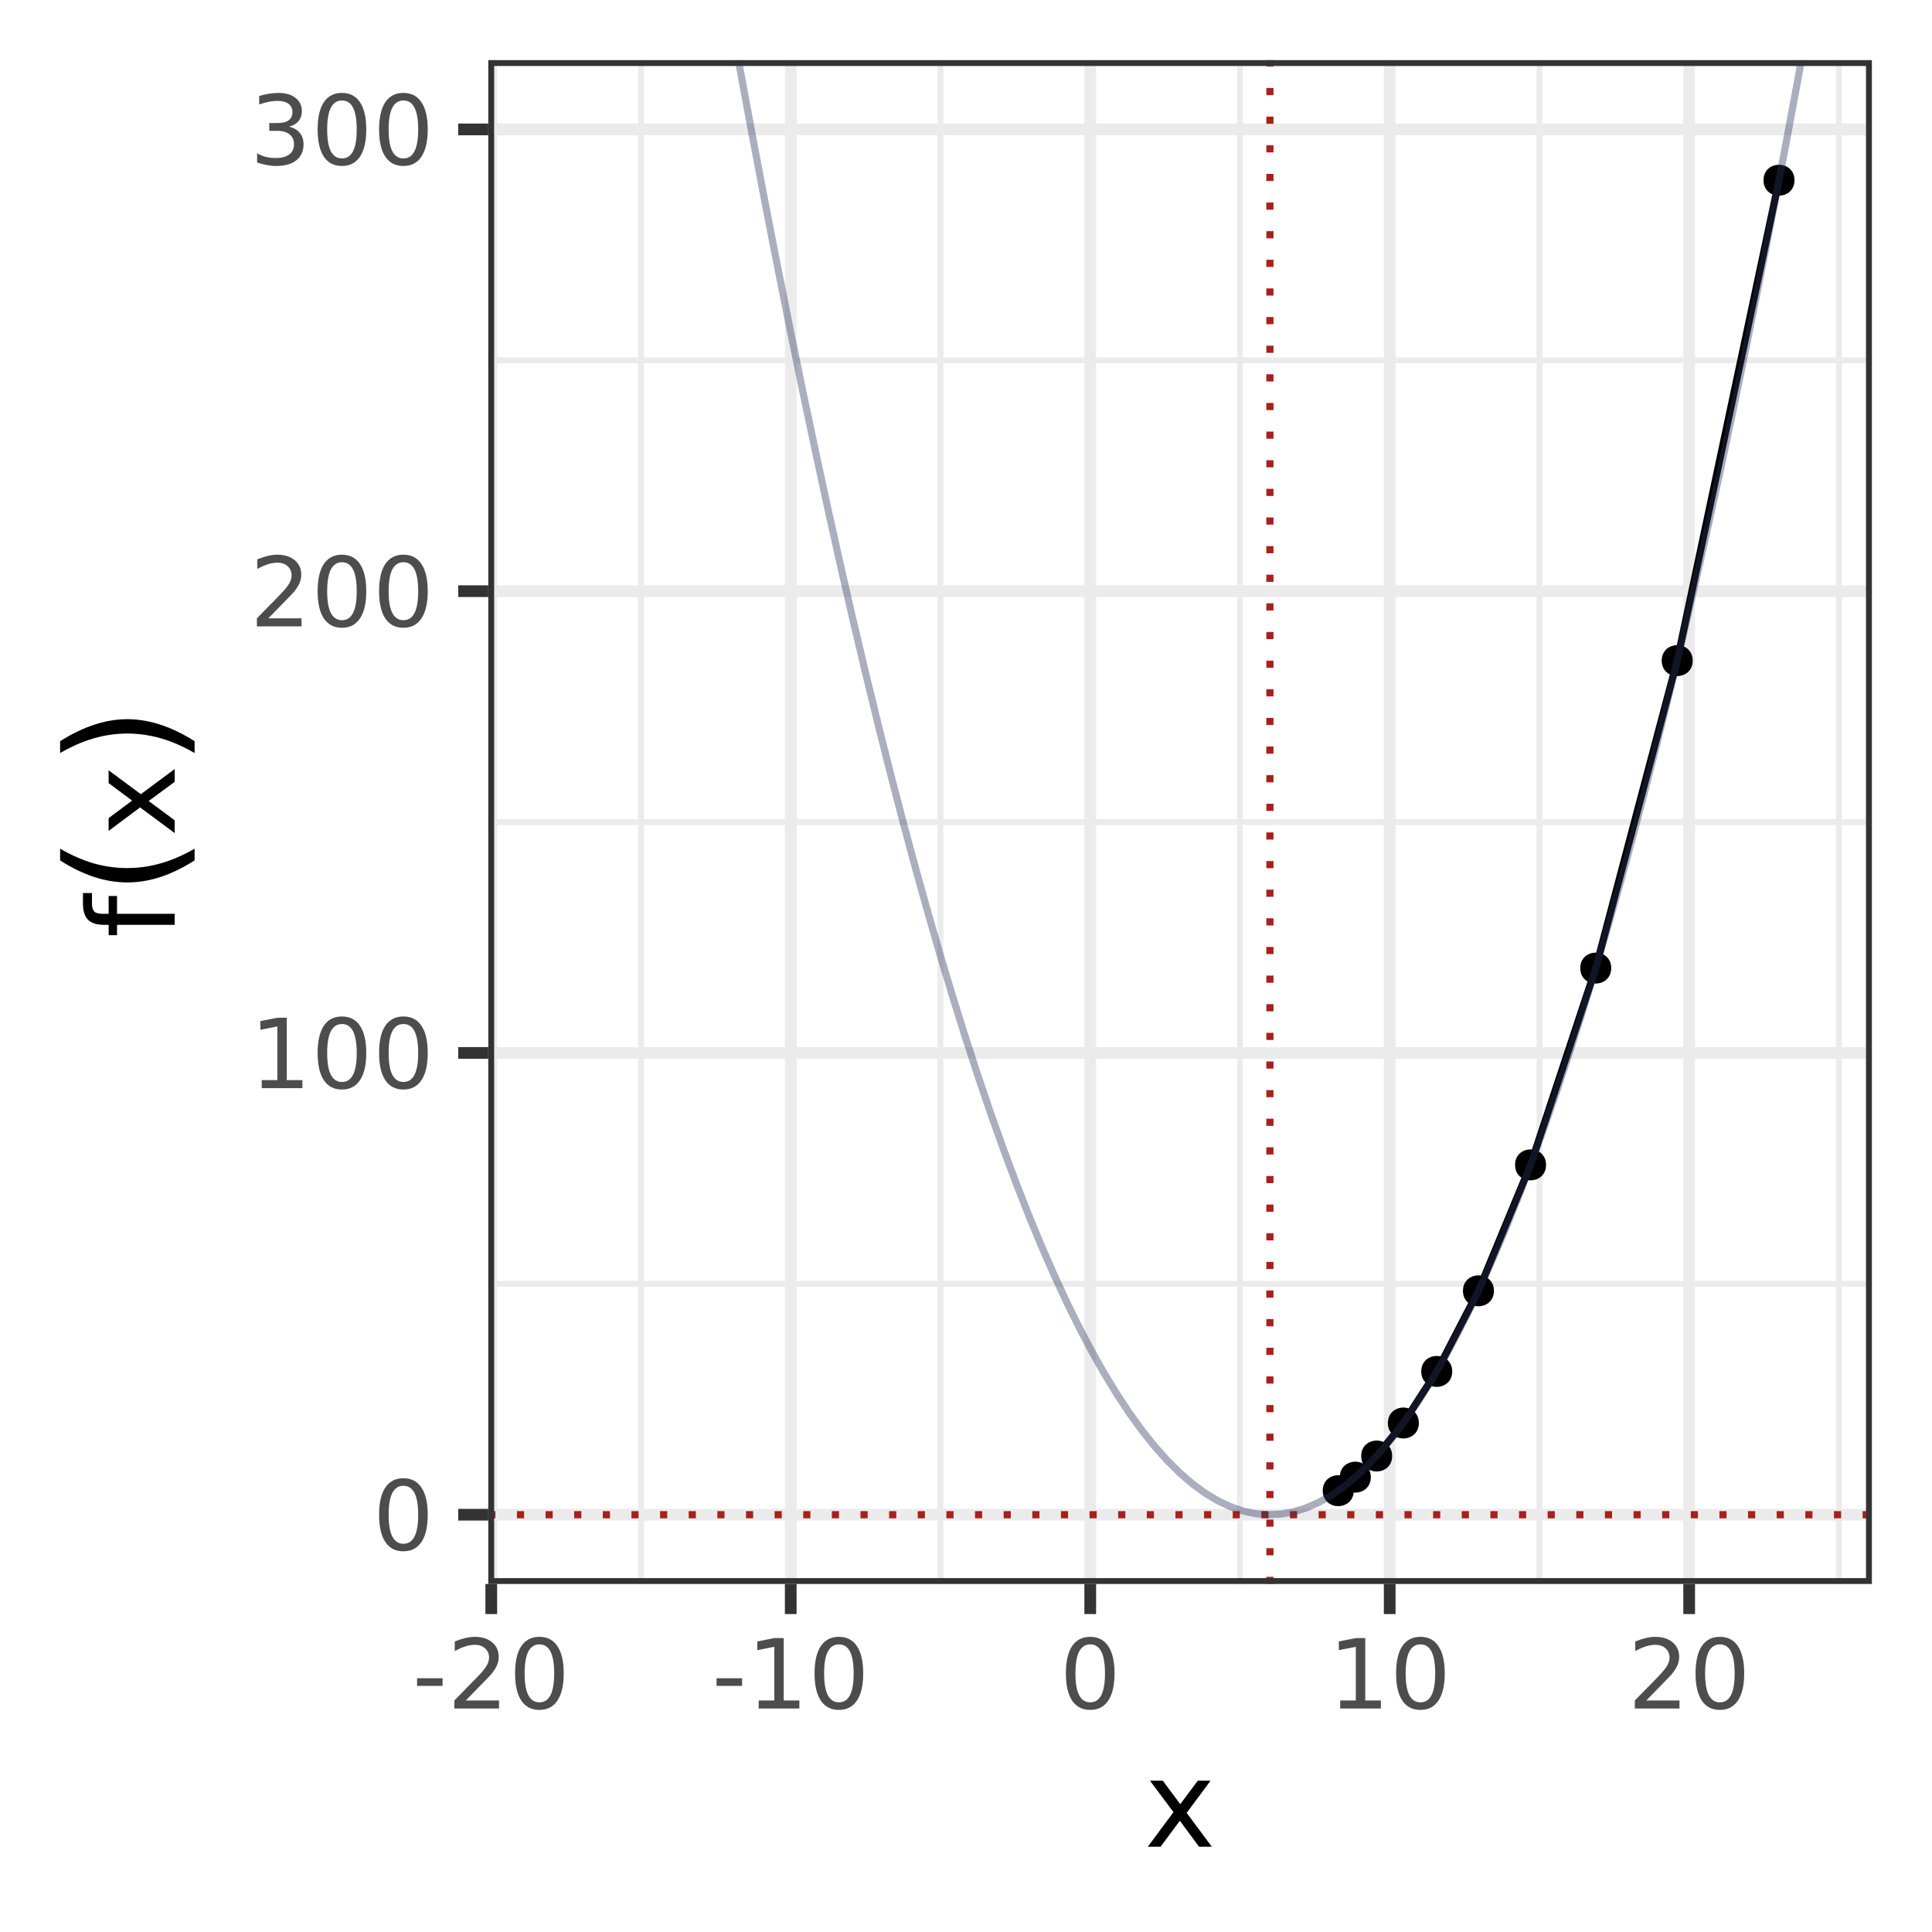 <?xml version="1.0" encoding="UTF-8"?>
<svg xmlns="http://www.w3.org/2000/svg" xmlns:xlink="http://www.w3.org/1999/xlink" width="288pt" height="288pt" viewBox="0 0 288 288" version="1.1">
<defs>
<g>
<symbol overflow="visible" id="glyph0-0">
<path style="stroke:none;" d="M 0.719 2.547 L 0.719 -10.156 L 7.922 -10.156 L 7.922 2.547 Z M 1.531 1.75 L 7.125 1.75 L 7.125 -9.344 L 1.531 -9.344 Z M 1.531 1.75 "/>
</symbol>
<symbol overflow="visible" id="glyph0-1">
<path style="stroke:none;" d="M 4.578 -9.562 C 3.848 -9.562 3.297 -9.203 2.922 -8.484 C 2.555 -7.766 2.375 -6.68 2.375 -5.234 C 2.375 -3.797 2.555 -2.719 2.922 -2 C 3.297 -1.281 3.848 -0.922 4.578 -0.922 C 5.316 -0.922 5.867 -1.281 6.234 -2 C 6.598 -2.719 6.781 -3.797 6.781 -5.234 C 6.781 -6.68 6.598 -7.766 6.234 -8.484 C 5.867 -9.203 5.316 -9.562 4.578 -9.562 Z M 4.578 -10.688 C 5.754 -10.688 6.648 -10.223 7.266 -9.297 C 7.891 -8.367 8.203 -7.016 8.203 -5.234 C 8.203 -3.473 7.891 -2.125 7.266 -1.188 C 6.648 -0.258 5.754 0.203 4.578 0.203 C 3.398 0.203 2.5 -0.258 1.875 -1.188 C 1.258 -2.125 0.953 -3.473 0.953 -5.234 C 0.953 -7.016 1.258 -8.367 1.875 -9.297 C 2.5 -10.223 3.398 -10.688 4.578 -10.688 Z M 4.578 -10.688 "/>
</symbol>
<symbol overflow="visible" id="glyph0-2">
<path style="stroke:none;" d="M 1.781 -1.203 L 4.109 -1.203 L 4.109 -9.203 L 1.578 -8.703 L 1.578 -10 L 4.094 -10.5 L 5.516 -10.5 L 5.516 -1.203 L 7.844 -1.203 L 7.844 0 L 1.781 0 Z M 1.781 -1.203 "/>
</symbol>
<symbol overflow="visible" id="glyph0-3">
<path style="stroke:none;" d="M 2.766 -1.203 L 7.719 -1.203 L 7.719 0 L 1.062 0 L 1.062 -1.203 C 1.594 -1.754 2.32 -2.5 3.25 -3.438 C 4.188 -4.383 4.773 -4.992 5.016 -5.266 C 5.473 -5.773 5.789 -6.207 5.969 -6.562 C 6.145 -6.914 6.234 -7.266 6.234 -7.609 C 6.234 -8.16 6.035 -8.613 5.641 -8.969 C 5.254 -9.32 4.75 -9.5 4.125 -9.5 C 3.676 -9.5 3.203 -9.422 2.703 -9.266 C 2.211 -9.109 1.688 -8.875 1.125 -8.562 L 1.125 -10 C 1.695 -10.227 2.227 -10.398 2.719 -10.516 C 3.219 -10.629 3.676 -10.688 4.094 -10.688 C 5.176 -10.688 6.039 -10.414 6.688 -9.875 C 7.344 -9.332 7.672 -8.609 7.672 -7.703 C 7.672 -7.266 7.586 -6.852 7.422 -6.469 C 7.266 -6.082 6.973 -5.625 6.547 -5.094 C 6.422 -4.957 6.047 -4.566 5.422 -3.922 C 4.797 -3.273 3.91 -2.367 2.766 -1.203 Z M 2.766 -1.203 "/>
</symbol>
<symbol overflow="visible" id="glyph0-4">
<path style="stroke:none;" d="M 5.844 -5.656 C 6.52 -5.508 7.051 -5.207 7.438 -4.75 C 7.82 -4.289 8.016 -3.723 8.016 -3.047 C 8.016 -2.016 7.656 -1.211 6.938 -0.641 C 6.227 -0.078 5.219 0.203 3.906 0.203 C 3.469 0.203 3.016 0.156 2.547 0.062 C 2.078 -0.02 1.594 -0.145 1.094 -0.312 L 1.094 -1.688 C 1.488 -1.457 1.922 -1.281 2.391 -1.156 C 2.859 -1.039 3.348 -0.984 3.859 -0.984 C 4.754 -0.984 5.43 -1.16 5.891 -1.516 C 6.359 -1.867 6.594 -2.379 6.594 -3.047 C 6.594 -3.672 6.375 -4.156 5.938 -4.5 C 5.508 -4.852 4.91 -5.031 4.141 -5.031 L 2.906 -5.031 L 2.906 -6.203 L 4.188 -6.203 C 4.883 -6.203 5.422 -6.336 5.797 -6.609 C 6.172 -6.891 6.359 -7.297 6.359 -7.828 C 6.359 -8.359 6.164 -8.77 5.781 -9.062 C 5.395 -9.352 4.848 -9.5 4.141 -9.5 C 3.742 -9.5 3.32 -9.457 2.875 -9.375 C 2.438 -9.289 1.945 -9.156 1.406 -8.969 L 1.406 -10.234 C 1.945 -10.391 2.453 -10.504 2.922 -10.578 C 3.398 -10.648 3.848 -10.688 4.266 -10.688 C 5.336 -10.688 6.188 -10.441 6.812 -9.953 C 7.445 -9.461 7.766 -8.801 7.766 -7.969 C 7.766 -7.383 7.598 -6.891 7.266 -6.484 C 6.93 -6.086 6.457 -5.812 5.844 -5.656 Z M 5.844 -5.656 "/>
</symbol>
<symbol overflow="visible" id="glyph0-5">
<path style="stroke:none;" d="M 0.703 -4.516 L 4.5 -4.516 L 4.5 -3.375 L 0.703 -3.375 Z M 0.703 -4.516 "/>
</symbol>
<symbol overflow="visible" id="glyph1-0">
<path style="stroke:none;" d="M 0.891 3.188 L 0.891 -12.688 L 9.891 -12.688 L 9.891 3.188 Z M 1.906 2.188 L 8.891 2.188 L 8.891 -11.688 L 1.906 -11.688 Z M 1.906 2.188 "/>
</symbol>
<symbol overflow="visible" id="glyph1-1">
<path style="stroke:none;" d="M 9.875 -9.844 L 6.312 -5.047 L 10.062 0 L 8.156 0 L 5.297 -3.875 L 2.422 0 L 0.516 0 L 4.344 -5.156 L 0.844 -9.844 L 2.75 -9.844 L 5.359 -6.344 L 7.969 -9.844 Z M 9.875 -9.844 "/>
</symbol>
<symbol overflow="visible" id="glyph2-0">
<path style="stroke:none;" d="M 3.188 -0.891 L -12.688 -0.891 L -12.688 -9.891 L 3.188 -9.891 Z M 2.188 -1.906 L 2.188 -8.891 L -11.688 -8.891 L -11.688 -1.906 Z M 2.188 -1.906 "/>
</symbol>
<symbol overflow="visible" id="glyph2-1">
<path style="stroke:none;" d="M -13.672 -6.688 L -12.328 -6.688 L -12.328 -5.141 C -12.328 -4.555 -12.207 -4.148 -11.969 -3.922 C -11.738 -3.703 -11.32 -3.594 -10.719 -3.594 L -9.844 -3.594 L -9.844 -6.25 L -8.594 -6.25 L -8.594 -3.594 L 0 -3.594 L 0 -1.953 L -8.594 -1.953 L -8.594 -0.406 L -9.844 -0.406 L -9.844 -1.953 L -10.531 -1.953 C -11.625 -1.953 -12.422 -2.207 -12.922 -2.719 C -13.422 -3.227 -13.672 -4.039 -13.672 -5.156 Z M -13.672 -6.688 "/>
</symbol>
<symbol overflow="visible" id="glyph2-2">
<path style="stroke:none;" d="M -9.844 -9.875 L -5.047 -6.312 L 0 -10.062 L 0 -8.156 L -3.875 -5.297 L 0 -2.422 L 0 -0.516 L -5.156 -4.344 L -9.844 -0.844 L -9.844 -2.75 L -6.344 -5.359 L -9.844 -7.969 Z M -9.844 -9.875 "/>
</symbol>
<symbol overflow="visible" id="glyph3-0">
<path style="stroke:none;" d="M 3.984 -1.125 L -15.859 -1.125 L -15.859 -12.375 L 3.984 -12.375 Z M 2.719 -2.391 L 2.719 -11.125 L -14.594 -11.125 L -14.594 -2.391 Z M 2.719 -2.391 "/>
</symbol>
<symbol overflow="visible" id="glyph3-1">
<path style="stroke:none;" d="M -17.078 -6.969 C -15.391 -5.988 -13.723 -5.258 -12.078 -4.781 C -10.43 -4.312 -8.758 -4.078 -7.062 -4.078 C -5.375 -4.078 -3.695 -4.316 -2.031 -4.797 C -0.375 -5.273 1.289 -6 2.969 -6.969 L 2.969 -5.219 C 1.25 -4.125 -0.441 -3.301 -2.109 -2.75 C -3.773 -2.207 -5.426 -1.938 -7.062 -1.938 C -8.695 -1.938 -10.344 -2.207 -12 -2.75 C -13.656 -3.289 -15.348 -4.113 -17.078 -5.219 Z M -17.078 -6.969 "/>
</symbol>
<symbol overflow="visible" id="glyph3-2">
<path style="stroke:none;" d="M -17.078 -1.797 L -17.078 -3.562 C -15.348 -4.656 -13.656 -5.473 -12 -6.016 C -10.344 -6.566 -8.695 -6.844 -7.062 -6.844 C -5.426 -6.844 -3.773 -6.566 -2.109 -6.016 C -0.441 -5.473 1.25 -4.656 2.969 -3.562 L 2.969 -1.797 C 1.289 -2.773 -0.375 -3.504 -2.031 -3.984 C -3.695 -4.461 -5.375 -4.703 -7.062 -4.703 C -8.758 -4.703 -10.43 -4.461 -12.078 -3.984 C -13.723 -3.504 -15.391 -2.773 -17.078 -1.797 Z M -17.078 -1.797 "/>
</symbol>
</g>
<clipPath id="clip1">
  <path d="M 72.789 8.965 L 279.035 8.965 L 279.035 236.121 L 72.789 236.121 Z M 72.789 8.965 "/>
</clipPath>
<clipPath id="clip2">
  <path d="M 72.789 190 L 279.035 190 L 279.035 192 L 72.789 192 Z M 72.789 190 "/>
</clipPath>
<clipPath id="clip3">
  <path d="M 72.789 122 L 279.035 122 L 279.035 123 L 72.789 123 Z M 72.789 122 "/>
</clipPath>
<clipPath id="clip4">
  <path d="M 72.789 53 L 279.035 53 L 279.035 55 L 72.789 55 Z M 72.789 53 "/>
</clipPath>
<clipPath id="clip5">
  <path d="M 95 8.965 L 96 8.965 L 96 236.121 L 95 236.121 Z M 95 8.965 "/>
</clipPath>
<clipPath id="clip6">
  <path d="M 139 8.965 L 141 8.965 L 141 236.121 L 139 236.121 Z M 139 8.965 "/>
</clipPath>
<clipPath id="clip7">
  <path d="M 184 8.965 L 186 8.965 L 186 236.121 L 184 236.121 Z M 184 8.965 "/>
</clipPath>
<clipPath id="clip8">
  <path d="M 229 8.965 L 230 8.965 L 230 236.121 L 229 236.121 Z M 229 8.965 "/>
</clipPath>
<clipPath id="clip9">
  <path d="M 273 8.965 L 275 8.965 L 275 236.121 L 273 236.121 Z M 273 8.965 "/>
</clipPath>
<clipPath id="clip10">
  <path d="M 72.789 224 L 279.035 224 L 279.035 227 L 72.789 227 Z M 72.789 224 "/>
</clipPath>
<clipPath id="clip11">
  <path d="M 72.789 156 L 279.035 156 L 279.035 158 L 72.789 158 Z M 72.789 156 "/>
</clipPath>
<clipPath id="clip12">
  <path d="M 72.789 87 L 279.035 87 L 279.035 89 L 72.789 89 Z M 72.789 87 "/>
</clipPath>
<clipPath id="clip13">
  <path d="M 72.789 18 L 279.035 18 L 279.035 21 L 72.789 21 Z M 72.789 18 "/>
</clipPath>
<clipPath id="clip14">
  <path d="M 72.789 8.965 L 75 8.965 L 75 236.121 L 72.789 236.121 Z M 72.789 8.965 "/>
</clipPath>
<clipPath id="clip15">
  <path d="M 117 8.965 L 119 8.965 L 119 236.121 L 117 236.121 Z M 117 8.965 "/>
</clipPath>
<clipPath id="clip16">
  <path d="M 161 8.965 L 164 8.965 L 164 236.121 L 161 236.121 Z M 161 8.965 "/>
</clipPath>
<clipPath id="clip17">
  <path d="M 206 8.965 L 209 8.965 L 209 236.121 L 206 236.121 Z M 206 8.965 "/>
</clipPath>
<clipPath id="clip18">
  <path d="M 250 8.965 L 253 8.965 L 253 236.121 L 250 236.121 Z M 250 8.965 "/>
</clipPath>
<clipPath id="clip19">
  <path d="M 188 8.965 L 190 8.965 L 190 236.121 L 188 236.121 Z M 188 8.965 "/>
</clipPath>
<clipPath id="clip20">
  <path d="M 72.789 225 L 279.035 225 L 279.035 227 L 72.789 227 Z M 72.789 225 "/>
</clipPath>
<clipPath id="clip21">
  <path d="M 81 8.965 L 271 8.965 L 271 227 L 81 227 Z M 81 8.965 "/>
</clipPath>
<clipPath id="clip22">
  <path d="M 72.789 8.965 L 279.035 8.965 L 279.035 236.121 L 72.789 236.121 Z M 72.789 8.965 "/>
</clipPath>
</defs>
<g id="surface14">
<rect x="0" y="0" width="288" height="288" style="fill:rgb(100%,100%,100%);fill-opacity:1;stroke:none;"/>
<rect x="0" y="0" width="288" height="288" style="fill:rgb(100%,100%,100%);fill-opacity:1;stroke:none;"/>
<path style="fill:none;stroke-width:1.746;stroke-linecap:round;stroke-linejoin:round;stroke:rgb(100%,100%,100%);stroke-opacity:1;stroke-miterlimit:10;" d="M 0 288 L 288 288 L 288 0 L 0 0 Z M 0 288 "/>
<g clip-path="url(#clip1)" clip-rule="nonzero">
<path style=" stroke:none;fill-rule:nonzero;fill:rgb(100%,100%,100%);fill-opacity:1;" d="M 72.789 236.121 L 279.035 236.121 L 279.035 8.965 L 72.789 8.965 Z M 72.789 236.121 "/>
</g>
<g clip-path="url(#clip2)" clip-rule="nonzero">
<path style="fill:none;stroke-width:0.873;stroke-linecap:butt;stroke-linejoin:round;stroke:rgb(92.157%,92.157%,92.157%);stroke-opacity:1;stroke-miterlimit:10;" d="M 72.789 191.379 L 279.035 191.379 "/>
</g>
<g clip-path="url(#clip3)" clip-rule="nonzero">
<path style="fill:none;stroke-width:0.873;stroke-linecap:butt;stroke-linejoin:round;stroke:rgb(92.157%,92.157%,92.157%);stroke-opacity:1;stroke-miterlimit:10;" d="M 72.789 122.543 L 279.035 122.543 "/>
</g>
<g clip-path="url(#clip4)" clip-rule="nonzero">
<path style="fill:none;stroke-width:0.873;stroke-linecap:butt;stroke-linejoin:round;stroke:rgb(92.157%,92.157%,92.157%);stroke-opacity:1;stroke-miterlimit:10;" d="M 72.789 53.711 L 279.035 53.711 "/>
</g>
<g clip-path="url(#clip5)" clip-rule="nonzero">
<path style="fill:none;stroke-width:0.873;stroke-linecap:butt;stroke-linejoin:round;stroke:rgb(92.157%,92.157%,92.157%);stroke-opacity:1;stroke-miterlimit:10;" d="M 95.555 236.121 L 95.555 8.965 "/>
</g>
<g clip-path="url(#clip6)" clip-rule="nonzero">
<path style="fill:none;stroke-width:0.873;stroke-linecap:butt;stroke-linejoin:round;stroke:rgb(92.157%,92.157%,92.157%);stroke-opacity:1;stroke-miterlimit:10;" d="M 140.195 236.121 L 140.195 8.965 "/>
</g>
<g clip-path="url(#clip7)" clip-rule="nonzero">
<path style="fill:none;stroke-width:0.873;stroke-linecap:butt;stroke-linejoin:round;stroke:rgb(92.157%,92.157%,92.157%);stroke-opacity:1;stroke-miterlimit:10;" d="M 184.84 236.121 L 184.84 8.965 "/>
</g>
<g clip-path="url(#clip8)" clip-rule="nonzero">
<path style="fill:none;stroke-width:0.873;stroke-linecap:butt;stroke-linejoin:round;stroke:rgb(92.157%,92.157%,92.157%);stroke-opacity:1;stroke-miterlimit:10;" d="M 229.48 236.121 L 229.48 8.965 "/>
</g>
<g clip-path="url(#clip9)" clip-rule="nonzero">
<path style="fill:none;stroke-width:0.873;stroke-linecap:butt;stroke-linejoin:round;stroke:rgb(92.157%,92.157%,92.157%);stroke-opacity:1;stroke-miterlimit:10;" d="M 274.121 236.121 L 274.121 8.965 "/>
</g>
<g clip-path="url(#clip10)" clip-rule="nonzero">
<path style="fill:none;stroke-width:1.746;stroke-linecap:butt;stroke-linejoin:round;stroke:rgb(92.157%,92.157%,92.157%);stroke-opacity:1;stroke-miterlimit:10;" d="M 72.789 225.797 L 279.035 225.797 "/>
</g>
<g clip-path="url(#clip11)" clip-rule="nonzero">
<path style="fill:none;stroke-width:1.746;stroke-linecap:butt;stroke-linejoin:round;stroke:rgb(92.157%,92.157%,92.157%);stroke-opacity:1;stroke-miterlimit:10;" d="M 72.789 156.961 L 279.035 156.961 "/>
</g>
<g clip-path="url(#clip12)" clip-rule="nonzero">
<path style="fill:none;stroke-width:1.746;stroke-linecap:butt;stroke-linejoin:round;stroke:rgb(92.157%,92.157%,92.157%);stroke-opacity:1;stroke-miterlimit:10;" d="M 72.789 88.125 L 279.035 88.125 "/>
</g>
<g clip-path="url(#clip13)" clip-rule="nonzero">
<path style="fill:none;stroke-width:1.746;stroke-linecap:butt;stroke-linejoin:round;stroke:rgb(92.157%,92.157%,92.157%);stroke-opacity:1;stroke-miterlimit:10;" d="M 72.789 19.293 L 279.035 19.293 "/>
</g>
<g clip-path="url(#clip14)" clip-rule="nonzero">
<path style="fill:none;stroke-width:1.746;stroke-linecap:butt;stroke-linejoin:round;stroke:rgb(92.157%,92.157%,92.157%);stroke-opacity:1;stroke-miterlimit:10;" d="M 73.234 236.121 L 73.234 8.965 "/>
</g>
<g clip-path="url(#clip15)" clip-rule="nonzero">
<path style="fill:none;stroke-width:1.746;stroke-linecap:butt;stroke-linejoin:round;stroke:rgb(92.157%,92.157%,92.157%);stroke-opacity:1;stroke-miterlimit:10;" d="M 117.875 236.121 L 117.875 8.965 "/>
</g>
<g clip-path="url(#clip16)" clip-rule="nonzero">
<path style="fill:none;stroke-width:1.746;stroke-linecap:butt;stroke-linejoin:round;stroke:rgb(92.157%,92.157%,92.157%);stroke-opacity:1;stroke-miterlimit:10;" d="M 162.52 236.121 L 162.52 8.965 "/>
</g>
<g clip-path="url(#clip17)" clip-rule="nonzero">
<path style="fill:none;stroke-width:1.746;stroke-linecap:butt;stroke-linejoin:round;stroke:rgb(92.157%,92.157%,92.157%);stroke-opacity:1;stroke-miterlimit:10;" d="M 207.16 236.121 L 207.16 8.965 "/>
</g>
<g clip-path="url(#clip18)" clip-rule="nonzero">
<path style="fill:none;stroke-width:1.746;stroke-linecap:butt;stroke-linejoin:round;stroke:rgb(92.157%,92.157%,92.157%);stroke-opacity:1;stroke-miterlimit:10;" d="M 251.801 236.121 L 251.801 8.965 "/>
</g>
<path style="fill:none;stroke-width:1.067;stroke-linecap:butt;stroke-linejoin:round;stroke:rgb(0%,0%,0%);stroke-opacity:1;stroke-miterlimit:10;" d="M 265.195 26.863 L 250.016 98.48 L 237.875 144.312 L 228.16 173.648 L 220.387 192.422 L 214.172 204.438 L 209.199 212.125 L 205.219 217.047 L 202.035 220.195 L 199.488 222.211 "/>
<path style="fill-rule:nonzero;fill:rgb(0%,0%,0%);fill-opacity:1;stroke-width:0.709;stroke-linecap:round;stroke-linejoin:round;stroke:rgb(0%,0%,0%);stroke-opacity:1;stroke-miterlimit:10;" d="M 267.148 26.863 C 267.148 29.469 263.238 29.469 263.238 26.863 C 263.238 24.258 267.148 24.258 267.148 26.863 "/>
<path style="fill-rule:nonzero;fill:rgb(0%,0%,0%);fill-opacity:1;stroke-width:0.709;stroke-linecap:round;stroke-linejoin:round;stroke:rgb(0%,0%,0%);stroke-opacity:1;stroke-miterlimit:10;" d="M 251.973 98.48 C 251.973 101.086 248.062 101.086 248.062 98.48 C 248.062 95.871 251.973 95.871 251.973 98.48 "/>
<path style="fill-rule:nonzero;fill:rgb(0%,0%,0%);fill-opacity:1;stroke-width:0.709;stroke-linecap:round;stroke-linejoin:round;stroke:rgb(0%,0%,0%);stroke-opacity:1;stroke-miterlimit:10;" d="M 239.828 144.312 C 239.828 146.918 235.918 146.918 235.918 144.312 C 235.918 141.707 239.828 141.707 239.828 144.312 "/>
<path style="fill-rule:nonzero;fill:rgb(0%,0%,0%);fill-opacity:1;stroke-width:0.709;stroke-linecap:round;stroke-linejoin:round;stroke:rgb(0%,0%,0%);stroke-opacity:1;stroke-miterlimit:10;" d="M 230.113 173.648 C 230.113 176.254 226.203 176.254 226.203 173.648 C 226.203 171.039 230.113 171.039 230.113 173.648 "/>
<path style="fill-rule:nonzero;fill:rgb(0%,0%,0%);fill-opacity:1;stroke-width:0.709;stroke-linecap:round;stroke-linejoin:round;stroke:rgb(0%,0%,0%);stroke-opacity:1;stroke-miterlimit:10;" d="M 222.344 192.422 C 222.344 195.027 218.434 195.027 218.434 192.422 C 218.434 189.816 222.344 189.816 222.344 192.422 "/>
<path style="fill-rule:nonzero;fill:rgb(0%,0%,0%);fill-opacity:1;stroke-width:0.709;stroke-linecap:round;stroke-linejoin:round;stroke:rgb(0%,0%,0%);stroke-opacity:1;stroke-miterlimit:10;" d="M 216.125 204.438 C 216.125 207.043 212.215 207.043 212.215 204.438 C 212.215 201.828 216.125 201.828 216.125 204.438 "/>
<path style="fill-rule:nonzero;fill:rgb(0%,0%,0%);fill-opacity:1;stroke-width:0.709;stroke-linecap:round;stroke-linejoin:round;stroke:rgb(0%,0%,0%);stroke-opacity:1;stroke-miterlimit:10;" d="M 211.152 212.125 C 211.152 214.73 207.242 214.73 207.242 212.125 C 207.242 209.52 211.152 209.52 211.152 212.125 "/>
<path style="fill-rule:nonzero;fill:rgb(0%,0%,0%);fill-opacity:1;stroke-width:0.709;stroke-linecap:round;stroke-linejoin:round;stroke:rgb(0%,0%,0%);stroke-opacity:1;stroke-miterlimit:10;" d="M 207.172 217.047 C 207.172 219.652 203.266 219.652 203.266 217.047 C 203.266 214.441 207.172 214.441 207.172 217.047 "/>
<path style="fill-rule:nonzero;fill:rgb(0%,0%,0%);fill-opacity:1;stroke-width:0.709;stroke-linecap:round;stroke-linejoin:round;stroke:rgb(0%,0%,0%);stroke-opacity:1;stroke-miterlimit:10;" d="M 203.992 220.195 C 203.992 222.805 200.082 222.805 200.082 220.195 C 200.082 217.59 203.992 217.59 203.992 220.195 "/>
<path style="fill-rule:nonzero;fill:rgb(0%,0%,0%);fill-opacity:1;stroke-width:0.709;stroke-linecap:round;stroke-linejoin:round;stroke:rgb(0%,0%,0%);stroke-opacity:1;stroke-miterlimit:10;" d="M 201.445 222.211 C 201.445 224.82 197.535 224.82 197.535 222.211 C 197.535 219.605 201.445 219.605 201.445 222.211 "/>
<g clip-path="url(#clip19)" clip-rule="nonzero">
<path style="fill:none;stroke-width:1.067;stroke-linecap:butt;stroke-linejoin:round;stroke:rgb(65.882%,12.549%,10.196%);stroke-opacity:1;stroke-dasharray:1.067,3.201;stroke-miterlimit:10;" d="M 189.305 236.121 L 189.305 8.965 "/>
</g>
<g clip-path="url(#clip20)" clip-rule="nonzero">
<path style="fill:none;stroke-width:1.067;stroke-linecap:butt;stroke-linejoin:round;stroke:rgb(65.882%,12.549%,10.196%);stroke-opacity:1;stroke-dasharray:1.067,3.201;stroke-miterlimit:10;" d="M 72.789 225.797 L 279.035 225.797 "/>
</g>
<g clip-path="url(#clip21)" clip-rule="nonzero">
<path style="fill:none;stroke-width:1.067;stroke-linecap:butt;stroke-linejoin:round;stroke:rgb(17.255%,21.176%,36.863%);stroke-opacity:0.4;stroke-miterlimit:10;" d="M 82.164 -170.691 L 84.039 -156.938 L 85.914 -143.426 L 87.789 -130.152 L 89.664 -117.129 L 91.539 -104.344 L 93.414 -91.801 L 95.289 -79.504 L 97.164 -67.445 L 99.039 -55.633 L 100.914 -44.062 L 102.785 -32.738 L 104.66 -21.652 L 106.535 -10.812 L 108.41 -0.211 L 110.285 10.145 L 112.16 20.258 L 114.035 30.125 L 115.91 39.754 L 117.785 49.137 L 119.66 58.281 L 121.535 67.18 L 123.41 75.836 L 125.285 84.246 L 127.16 92.418 L 129.035 100.344 L 130.91 108.027 L 132.785 115.473 L 134.66 122.668 L 136.535 129.625 L 138.41 136.34 L 140.285 142.809 L 142.16 149.035 L 144.035 155.02 L 145.91 160.762 L 147.785 166.262 L 149.66 171.516 L 151.535 176.531 L 153.41 181.301 L 155.285 185.828 L 157.16 190.113 L 159.035 194.152 L 160.91 197.953 L 162.785 201.508 L 164.66 204.82 L 166.535 207.891 L 168.41 210.719 L 170.285 213.305 L 172.16 215.645 L 174.035 217.746 L 175.91 219.602 L 177.785 221.215 L 179.66 222.586 L 181.535 223.711 L 183.41 224.598 L 185.285 225.238 L 187.16 225.637 L 189.035 225.793 L 190.91 225.707 L 192.785 225.379 L 194.66 224.805 L 196.535 223.988 L 198.41 222.934 L 200.285 221.629 L 202.16 220.086 L 204.035 218.301 L 205.91 216.27 L 207.785 214 L 209.66 211.484 L 211.535 208.727 L 213.41 205.723 L 215.285 202.48 L 217.16 198.992 L 219.035 195.266 L 220.91 191.293 L 222.785 187.078 L 224.66 182.617 L 226.535 177.918 L 228.41 172.973 L 230.285 167.789 L 232.16 162.359 L 234.035 156.688 L 235.91 150.77 L 237.785 144.613 L 239.66 138.211 L 241.535 131.566 L 243.41 124.684 L 245.285 117.551 L 247.16 110.18 L 249.035 102.566 L 250.91 94.707 L 252.785 86.605 L 254.66 78.262 L 256.535 69.676 L 258.41 60.848 L 260.285 51.773 L 262.16 42.461 L 264.035 32.902 L 265.91 23.102 L 267.785 13.059 L 269.66 2.77 "/>
</g>
<g clip-path="url(#clip22)" clip-rule="nonzero">
<path style="fill:none;stroke-width:1.746;stroke-linecap:round;stroke-linejoin:round;stroke:rgb(20%,20%,20%);stroke-opacity:1;stroke-miterlimit:10;" d="M 72.789 236.121 L 279.035 236.121 L 279.035 8.965 L 72.789 8.965 Z M 72.789 236.121 "/>
</g>
<g style="fill:rgb(30.196%,30.196%,30.196%);fill-opacity:1;">
  <use xlink:href="#glyph0-1" x="55.559" y="231.047"/>
</g>
<g style="fill:rgb(30.196%,30.196%,30.196%);fill-opacity:1;">
  <use xlink:href="#glyph0-2" x="37.234" y="162.211"/>
  <use xlink:href="#glyph0-1" x="46.396" y="162.211"/>
  <use xlink:href="#glyph0-1" x="55.558" y="162.211"/>
</g>
<g style="fill:rgb(30.196%,30.196%,30.196%);fill-opacity:1;">
  <use xlink:href="#glyph0-3" x="37.234" y="93.375"/>
  <use xlink:href="#glyph0-1" x="46.396" y="93.375"/>
  <use xlink:href="#glyph0-1" x="55.558" y="93.375"/>
</g>
<g style="fill:rgb(30.196%,30.196%,30.196%);fill-opacity:1;">
  <use xlink:href="#glyph0-4" x="37.234" y="24.539"/>
  <use xlink:href="#glyph0-1" x="46.396" y="24.539"/>
  <use xlink:href="#glyph0-1" x="55.558" y="24.539"/>
</g>
<path style="fill:none;stroke-width:1.746;stroke-linecap:butt;stroke-linejoin:round;stroke:rgb(20%,20%,20%);stroke-opacity:1;stroke-miterlimit:10;" d="M 68.305 225.797 L 72.789 225.797 "/>
<path style="fill:none;stroke-width:1.746;stroke-linecap:butt;stroke-linejoin:round;stroke:rgb(20%,20%,20%);stroke-opacity:1;stroke-miterlimit:10;" d="M 68.305 156.961 L 72.789 156.961 "/>
<path style="fill:none;stroke-width:1.746;stroke-linecap:butt;stroke-linejoin:round;stroke:rgb(20%,20%,20%);stroke-opacity:1;stroke-miterlimit:10;" d="M 68.305 88.125 L 72.789 88.125 "/>
<path style="fill:none;stroke-width:1.746;stroke-linecap:butt;stroke-linejoin:round;stroke:rgb(20%,20%,20%);stroke-opacity:1;stroke-miterlimit:10;" d="M 68.305 19.293 L 72.789 19.293 "/>
<path style="fill:none;stroke-width:1.746;stroke-linecap:butt;stroke-linejoin:round;stroke:rgb(20%,20%,20%);stroke-opacity:1;stroke-miterlimit:10;" d="M 73.234 240.605 L 73.234 236.121 "/>
<path style="fill:none;stroke-width:1.746;stroke-linecap:butt;stroke-linejoin:round;stroke:rgb(20%,20%,20%);stroke-opacity:1;stroke-miterlimit:10;" d="M 117.875 240.605 L 117.875 236.121 "/>
<path style="fill:none;stroke-width:1.746;stroke-linecap:butt;stroke-linejoin:round;stroke:rgb(20%,20%,20%);stroke-opacity:1;stroke-miterlimit:10;" d="M 162.52 240.605 L 162.52 236.121 "/>
<path style="fill:none;stroke-width:1.746;stroke-linecap:butt;stroke-linejoin:round;stroke:rgb(20%,20%,20%);stroke-opacity:1;stroke-miterlimit:10;" d="M 207.16 240.605 L 207.16 236.121 "/>
<path style="fill:none;stroke-width:1.746;stroke-linecap:butt;stroke-linejoin:round;stroke:rgb(20%,20%,20%);stroke-opacity:1;stroke-miterlimit:10;" d="M 251.801 240.605 L 251.801 236.121 "/>
<g style="fill:rgb(30.196%,30.196%,30.196%);fill-opacity:1;">
  <use xlink:href="#glyph0-5" x="61.473" y="254.688"/>
  <use xlink:href="#glyph0-3" x="66.669" y="254.688"/>
  <use xlink:href="#glyph0-1" x="75.83" y="254.688"/>
</g>
<g style="fill:rgb(30.196%,30.196%,30.196%);fill-opacity:1;">
  <use xlink:href="#glyph0-5" x="106.117" y="254.688"/>
  <use xlink:href="#glyph0-2" x="111.313" y="254.688"/>
  <use xlink:href="#glyph0-1" x="120.475" y="254.688"/>
</g>
<g style="fill:rgb(30.196%,30.196%,30.196%);fill-opacity:1;">
  <use xlink:href="#glyph0-1" x="157.938" y="254.688"/>
</g>
<g style="fill:rgb(30.196%,30.196%,30.196%);fill-opacity:1;">
  <use xlink:href="#glyph0-2" x="198" y="254.688"/>
  <use xlink:href="#glyph0-1" x="207.162" y="254.688"/>
</g>
<g style="fill:rgb(30.196%,30.196%,30.196%);fill-opacity:1;">
  <use xlink:href="#glyph0-3" x="242.641" y="254.688"/>
  <use xlink:href="#glyph0-1" x="251.802" y="254.688"/>
</g>
<g style="fill:rgb(0%,0%,0%);fill-opacity:1;">
  <use xlink:href="#glyph1-1" x="170.582" y="275.289"/>
</g>
<g style="fill:rgb(0%,0%,0%);fill-opacity:1;">
  <use xlink:href="#glyph2-1" x="26.039" y="139.816"/>
</g>
<g style="fill:rgb(0%,0%,0%);fill-opacity:1;">
  <use xlink:href="#glyph3-1" x="26.039" y="133.48"/>
</g>
<g style="fill:rgb(0%,0%,0%);fill-opacity:1;">
  <use xlink:href="#glyph2-2" x="26.039" y="124.703"/>
</g>
<g style="fill:rgb(0%,0%,0%);fill-opacity:1;">
  <use xlink:href="#glyph3-2" x="26.039" y="114.051"/>
</g>
</g>
</svg>
